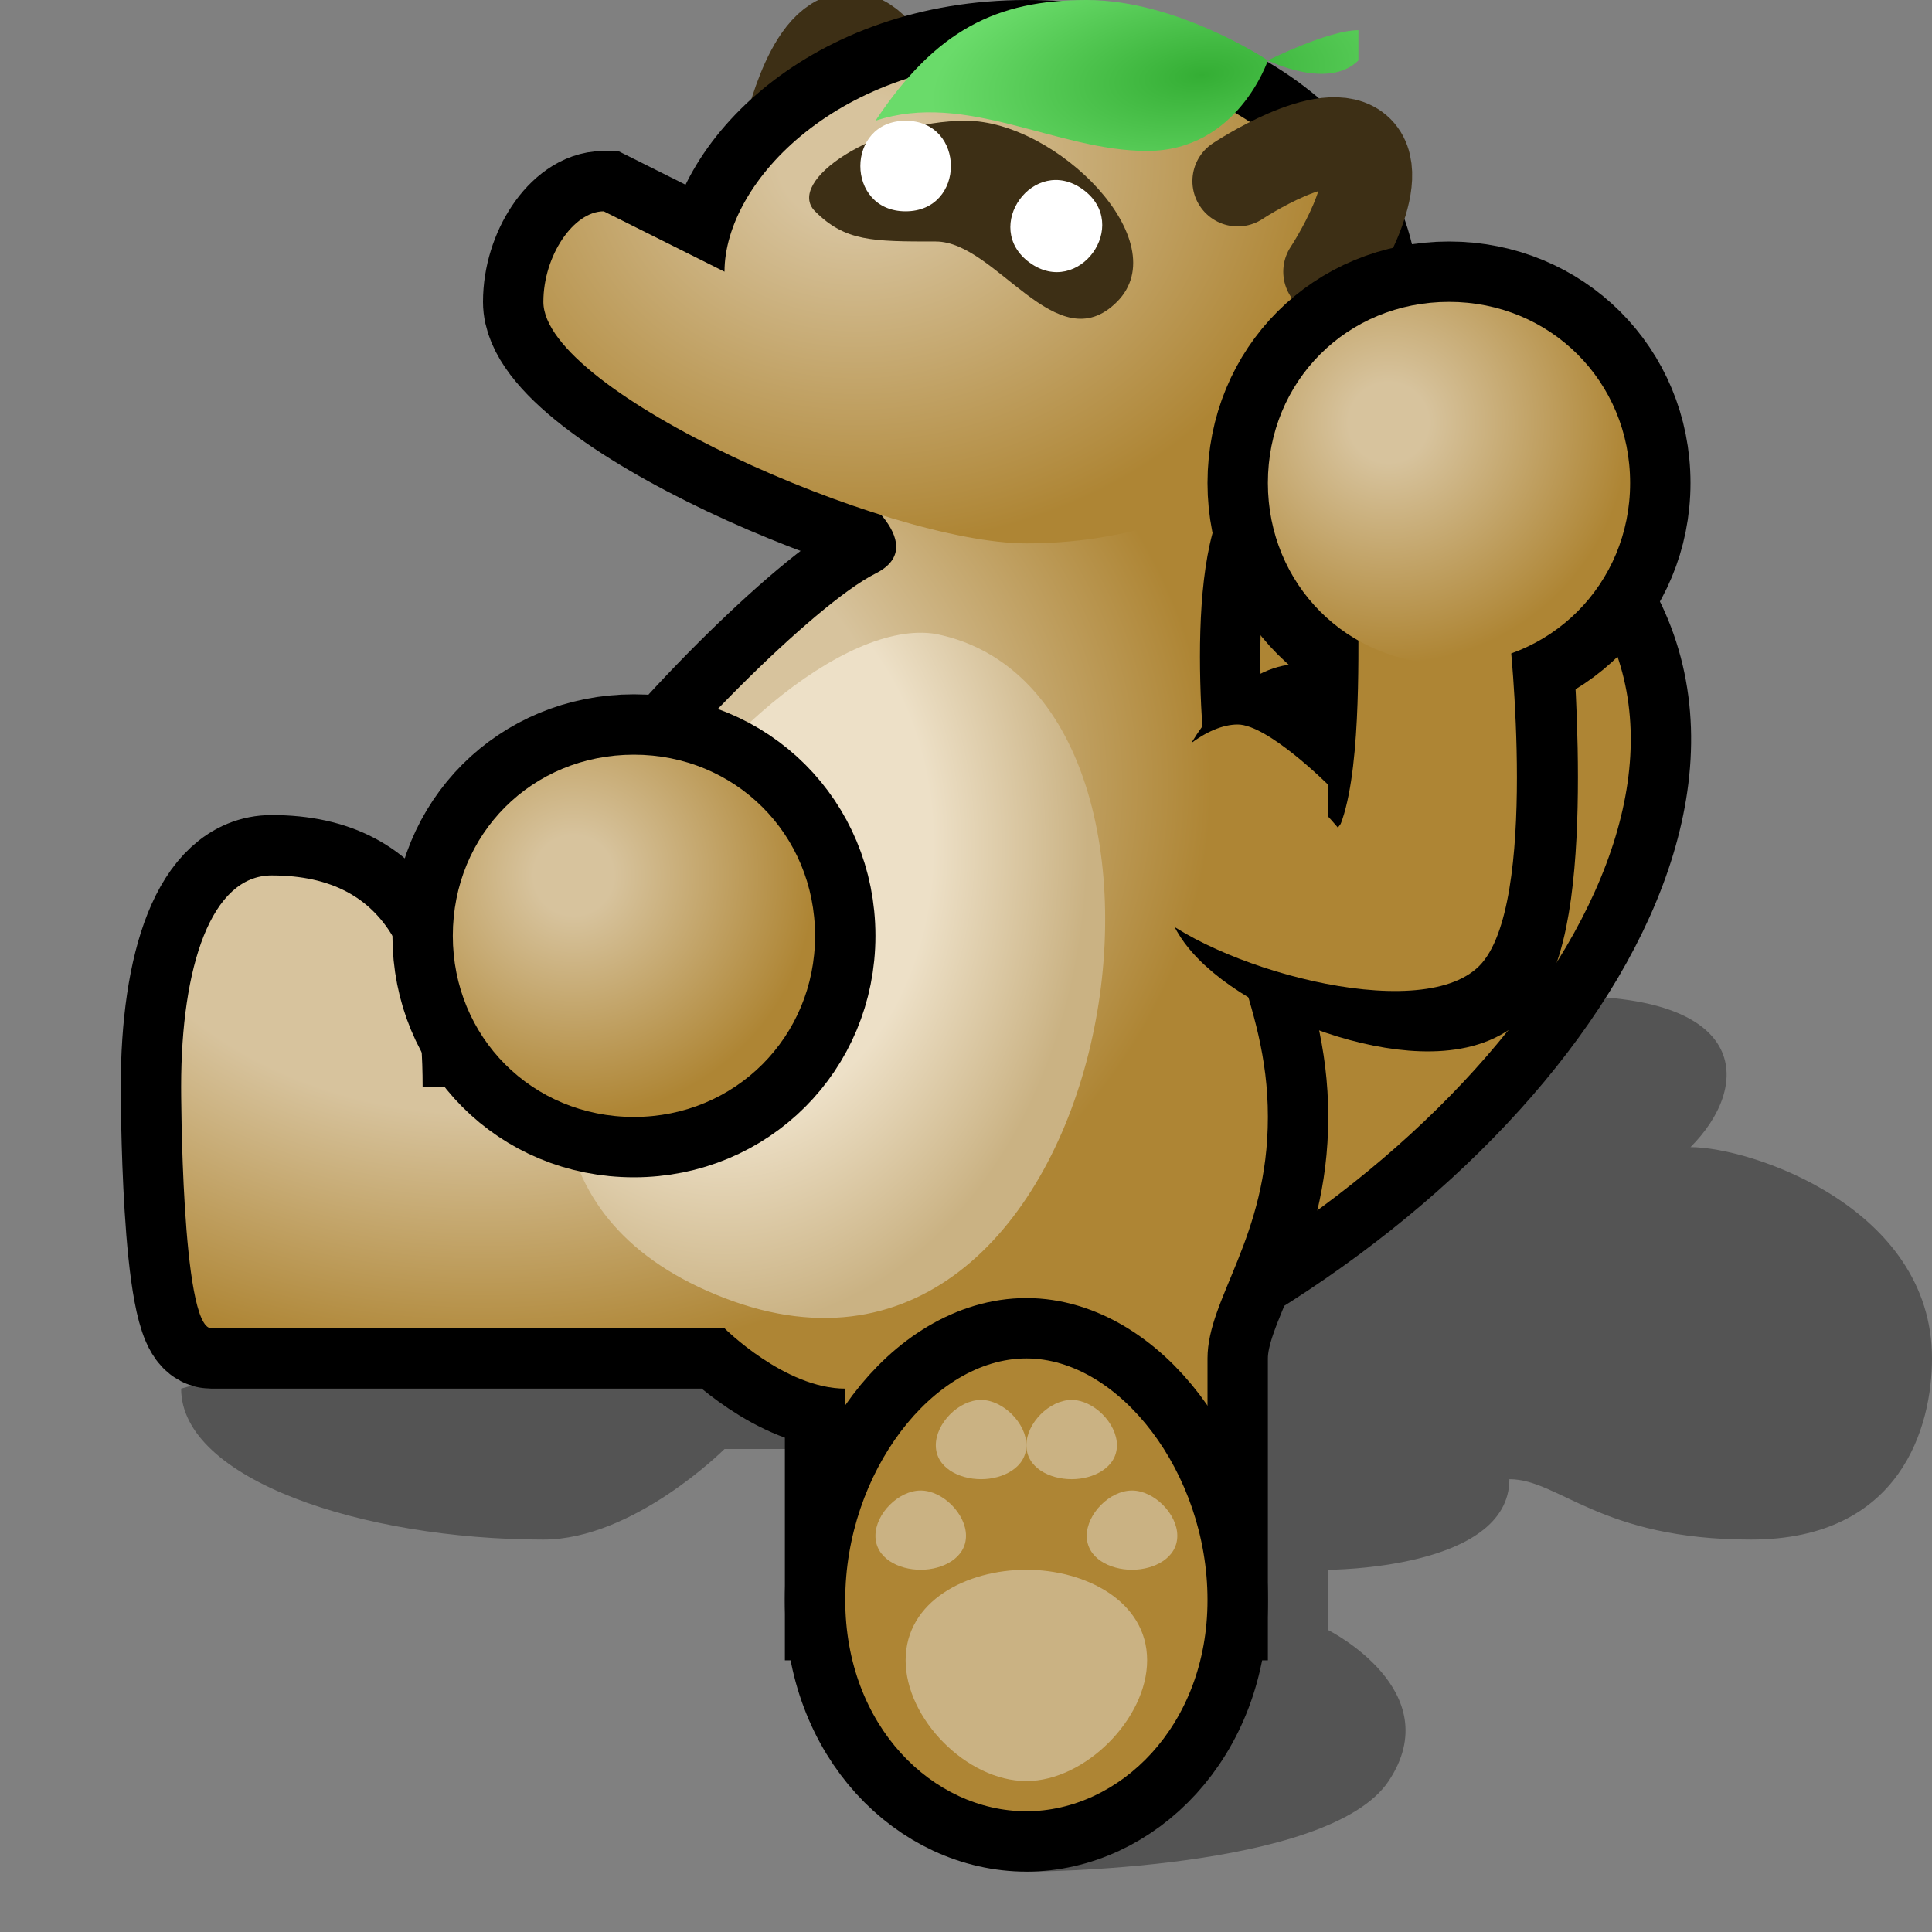 <?xml version="1.0" encoding="UTF-8" standalone="yes"?>
<svg version="1.1" width="64" height="64" color-interpolation="linearRGB"
     xmlns:svg="http://www.w3.org/2000/svg" xmlns="http://www.w3.org/2000/svg">
 <rect width="100%" height="100%" fill="#808080" stroke="none"/>
 <g>
  <path style="fill:#000000; fill-opacity:0.345"
        d="M6 46C6 49 12 51 18 51C21 51 24 48 24 48H34V62C34 62 44 62 46 59C48 56 44 54 44 54V52C44 52 50 52 50 49C51.65 49 53 51 58 51C63 51 64 47.22 64 45C64 40 58 38 56 38C58 36 58 33 52 33"
  />
  <path style="fill:none; stroke:#000000; stroke-width:4"
        d="M37 44C50 38 59 25 51 18C43 11 34 32 34 32"
  />
  <radialGradient id="gradient0" gradientUnits="userSpaceOnUse" cx="0" cy="0" r="64" gradientTransform="matrix(0.377,0,0,0.301,16,26)">
   <stop offset="0.565" stop-color="#d7c39d"/>
   <stop offset="1" stop-color="#ae8534"/>
  </radialGradient>
  <path style="fill:url(#gradient0)"
        d="M37 44C50 38 59 25 51 18C43 11 34 32 34 32"
  />
  <path style="fill:none; stroke:#000000; stroke-width:4"
        d="M14 36C14 32 13 29 9 29C7 29 6 32 6 36C6 36 6 44 7 44H24C24 44 26 46 28 46V53H40V45C40 43 42 41 42 37C42 33 40 31 40 26C40 26 39 18 41 16H28C28 16 31 18 29 19C27 20 22 25 20 28C18 31 18 34 18 36H14z"
  />
  <path style="fill:none; stroke:#3d2f15; stroke-width:3; stroke-linecap:round"
        d="M41 6C41 6 44 4 45 5C46 6 44.01 9 44.01 9"
        transform="matrix(0.707,-0.707,0.707,0.707,-7.184,29.527)"
  />
  <path style="fill:none; stroke:#000000; stroke-width:4"
        d="M34 2C40.14 2 45 5.5 45 10C45 14.46 40.14 18 34 18C29.39 18 18 13 18 10C18 8.47 19 7 20 7L24 9C24 6 27.83 2 34 2z"
  />
  <radialGradient id="gradient1" gradientUnits="userSpaceOnUse" cx="0" cy="0" r="64" gradientTransform="matrix(0.377,0,0,0.301,16,26)">
   <stop offset="0.565" stop-color="#d7c39d"/>
   <stop offset="1" stop-color="#ae8534"/>
  </radialGradient>
  <path style="fill:url(#gradient1)"
        d="M14 36C14 32 13 29 9 29C7 29 6 32 6 36C6 36 6 44 7 44H24C24 44 26 46 28 46V53H40V45C40 43 42 41 42 37C42 33 40 31 40 26C40 26 39 18 41 16H28C28 16 31 18 29 19C27 20 22 25 20 28C18 31 18 34 18 36H14z"
  />
  <radialGradient id="gradient2" gradientUnits="userSpaceOnUse" cx="0" cy="0" r="64" gradientTransform="matrix(0.188,0,0,0.25,24,28)">
   <stop offset="0.573" stop-color="#ede0c7"/>
   <stop offset="1" stop-color="#cab283"/>
  </radialGradient>
  <path style="fill:url(#gradient2)"
        d="M31 21C41 23 37 48 24 43C11 38 25 20 31 21z"
  />
  <path style="fill:none; stroke:#000000; stroke-width:4"
        d="M34 45C37.07 45 40 48.78 40 53C40 57.19 37.07 60 34 60C30.91 60 28 57.19 28 53C28 48.78 30.91 45 34 45z"
  />
  <radialGradient id="gradient3" gradientUnits="userSpaceOnUse" cx="0" cy="0" r="64" gradientTransform="matrix(0.377,0,0,0.301,16,26)">
   <stop offset="0.565" stop-color="#d7c39d"/>
   <stop offset="1" stop-color="#ae8534"/>
  </radialGradient>
  <path style="fill:url(#gradient3)"
        d="M34 45C37.07 45 40 48.78 40 53C40 57.19 37.07 60 34 60C30.91 60 28 57.19 28 53C28 48.78 30.91 45 34 45z"
  />
  <radialGradient id="gradient4" gradientUnits="userSpaceOnUse" cx="0" cy="0" r="64" gradientTransform="matrix(0.188,0,0,0.25,24,28)">
   <stop offset="0.573" stop-color="#ede0c7"/>
   <stop offset="1" stop-color="#cab283"/>
  </radialGradient>
  <path style="fill:url(#gradient4)"
        d="M34 52C35.94 52 38 53.03 38 55C38 56.94 35.94 59 34 59C32.03 59 30 56.94 30 55C30 53.03 32.03 52 34 52z"
        transform="matrix(0.375,0,0,-0.375,19.75,68.5)"
  />
  <radialGradient id="gradient5" gradientUnits="userSpaceOnUse" cx="0" cy="0" r="64" gradientTransform="matrix(0.188,0,0,0.25,24,28)">
   <stop offset="0.573" stop-color="#ede0c7"/>
   <stop offset="1" stop-color="#cab283"/>
  </radialGradient>
  <path style="fill:url(#gradient5)"
        d="M34 52C35.94 52 38 53.03 38 55C38 56.94 35.94 59 34 59C32.03 59 30 56.94 30 55C30 53.03 32.03 52 34 52z"
        transform="matrix(0.375,0,0,-0.375,22.75,68.5)"
  />
  <radialGradient id="gradient6" gradientUnits="userSpaceOnUse" cx="0" cy="0" r="64" gradientTransform="matrix(0.188,0,0,0.25,24,28)">
   <stop offset="0.573" stop-color="#ede0c7"/>
   <stop offset="1" stop-color="#cab283"/>
  </radialGradient>
  <path style="fill:url(#gradient6)"
        d="M34 52C35.94 52 38 53.03 38 55C38 56.94 35.94 59 34 59C32.03 59 30 56.94 30 55C30 53.03 32.03 52 34 52z"
        transform="matrix(0.375,0,0,-0.375,24.75,71.5)"
  />
  <radialGradient id="gradient7" gradientUnits="userSpaceOnUse" cx="0" cy="0" r="64" gradientTransform="matrix(0.188,0,0,0.25,24,28)">
   <stop offset="0.573" stop-color="#ede0c7"/>
   <stop offset="1" stop-color="#cab283"/>
  </radialGradient>
  <path style="fill:url(#gradient7)"
        d="M34 52C35.94 52 38 53.03 38 55C38 56.94 35.94 59 34 59C32.03 59 30 56.94 30 55C30 53.03 32.03 52 34 52z"
        transform="matrix(0.375,0,0,-0.375,17.75,71.5)"
  />
  <radialGradient id="gradient8" gradientUnits="userSpaceOnUse" cx="0" cy="0" r="64" gradientTransform="matrix(0.188,0,0,0.25,24,28)">
   <stop offset="0.573" stop-color="#ede0c7"/>
   <stop offset="1" stop-color="#cab283"/>
  </radialGradient>
  <path style="fill:url(#gradient8)"
        d="M34 52C35.94 52 38 53.03 38 55C38 56.94 35.94 59 34 59C32.03 59 30 56.94 30 55C30 53.03 32.03 52 34 52z"
  />
  <radialGradient id="gradient9" gradientUnits="userSpaceOnUse" cx="0" cy="0" r="64" gradientTransform="matrix(0.244,0,0,0.199,28.375,5.375)">
   <stop offset="0.165" stop-color="#d7c39d"/>
   <stop offset="1" stop-color="#ae8534"/>
  </radialGradient>
  <path style="fill:url(#gradient9)"
        d="M34 2C40.14 2 45 5.5 45 10C45 14.46 40.14 18 34 18C29.39 18 18 13 18 10C18 8.47 19 7 20 7L24 9C24 6 27.83 2 34 2z"
  />
  <path style="fill:#3d2f15"
        d="M32 4C35 4 39 8 37 10C35 12 33 8 31 8C28.9 8 28 8 27 7C26 6 29 4 32 4z"
  />
  <path style="fill:#ffffff"
        d="M30 4C32 4 32 7 30 7C28 7 28 4 30 4z"
  />
  <path style="fill:#ffffff"
        d="M30 4C32 4 32 7 30 7C28 7 28 4 30 4z"
        transform="matrix(0.809,0.587,-0.587,0.809,13.95,-14.571)"
  />
  <path style="fill:none; stroke:#3d2f15; stroke-width:3; stroke-linecap:round"
        d="M41 6C41 6 44 4 45 5C46 6 44.01 9 44.01 9"
  />
  <path style="fill:none; stroke:#000000; stroke-width:4"
        d="M44 26C44 26 42 24 41 24C39 24 36 28 38 30C40 32 47 34 49 32C51 30 50 21 50 21H45C45 23 45 27 44 28"
        transform="matrix(0.823,0,0,1,9.269,0)"
  />
  <path style="fill:none; stroke:#000000; stroke-width:4"
        d="M48 10C51.35 10 54 12.63 54 16C54 19.35 51.35 22 48 22C44.62 22 42 19.35 42 16C42 12.63 44.62 10 48 10z"
  />
  <radialGradient id="gradient10" gradientUnits="userSpaceOnUse" cx="0" cy="0" r="64" gradientTransform="matrix(0.377,0,0,0.301,16,26)">
   <stop offset="0.565" stop-color="#d7c39d"/>
   <stop offset="1" stop-color="#ae8534"/>
  </radialGradient>
  <path style="fill:url(#gradient10)"
        d="M44 26C44 26 42 24 41 24C39 24 36 28 38 30C40 32 47 34 49 32C51 30 50 21 50 21H45C45 23 45 27 44 28"
  />
  <path style="fill:none; stroke:#000000; stroke-width:4"
        d="M48 10C51.35 10 54 12.63 54 16C54 19.35 51.35 22 48 22C44.62 22 42 19.35 42 16C42 12.63 44.62 10 48 10z"
        transform="matrix(1,0,0,1,-27,15)"
  />
  <radialGradient id="gradient11" gradientUnits="userSpaceOnUse" cx="0" cy="0" r="64" gradientTransform="matrix(0.125,0,0,0.125,46,14)">
   <stop offset="0.165" stop-color="#d7c39d"/>
   <stop offset="1" stop-color="#ae8534"/>
  </radialGradient>
  <path style="fill:url(#gradient11)"
        d="M48 10C51.35 10 54 12.63 54 16C54 19.35 51.35 22 48 22C44.62 22 42 19.35 42 16C42 12.63 44.62 10 48 10z"
        transform="matrix(1,0,0,1,-27,15)"
  />
  <radialGradient id="gradient12" gradientUnits="userSpaceOnUse" cx="0" cy="0" r="64" gradientTransform="matrix(0.125,0,0,0.125,46,14)">
   <stop offset="0.165" stop-color="#d7c39d"/>
   <stop offset="1" stop-color="#ae8534"/>
  </radialGradient>
  <path style="fill:url(#gradient12)"
        d="M48 10C51.35 10 54 12.63 54 16C54 19.35 51.35 22 48 22C44.62 22 42 19.35 42 16C42 12.63 44.62 10 48 10z"
  />
  <radialGradient id="gradient13" gradientUnits="userSpaceOnUse" cx="0" cy="0" r="64" gradientTransform="matrix(0.14,-0.015,0.006,0.062,39.815,2.482)">
   <stop offset="0" stop-color="#34ae34"/>
   <stop offset="1" stop-color="#6adb6a"/>
  </radialGradient>
  <path style="fill:url(#gradient13)"
        d="M42 2C42 2 44 1 45 1V2C44 3 42 2 42 2C42 2 41 5 38 5C35 5 32 3 29 4C31 1 33 0 36 0C39 0 42 2 42 2z"
  />
 </g>
</svg>
